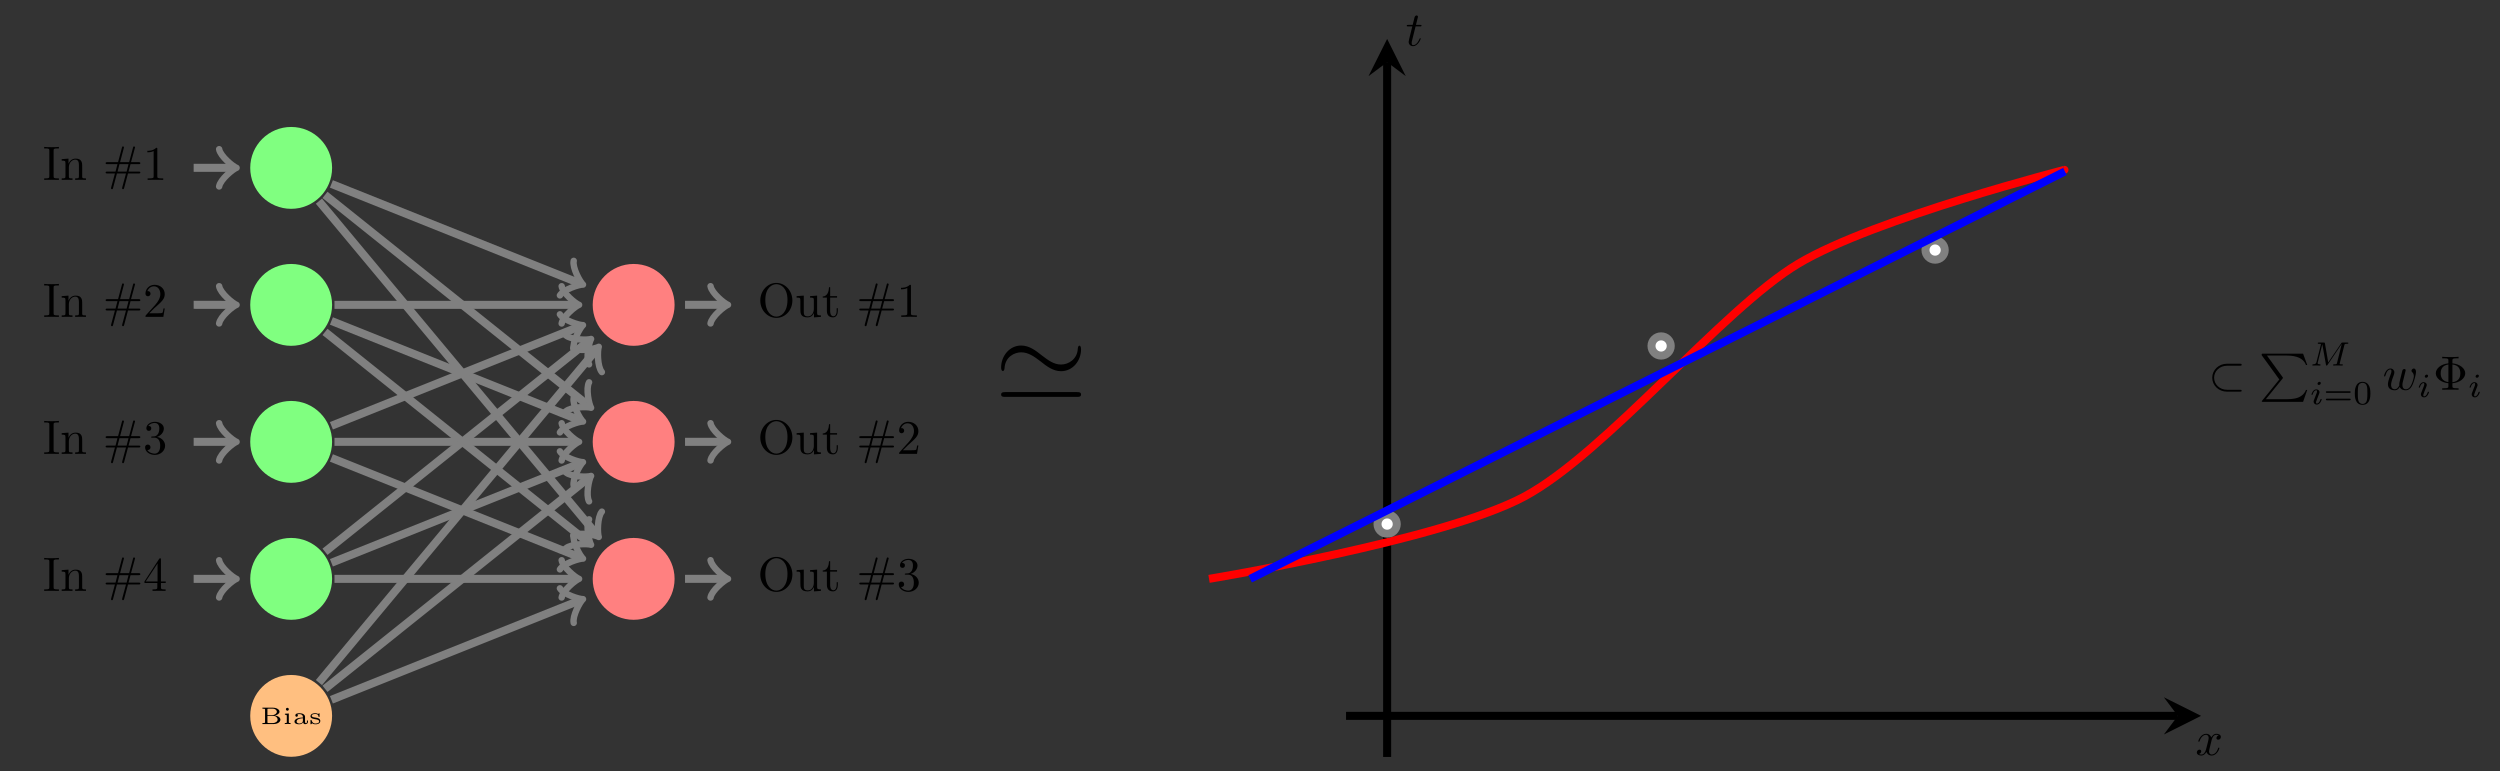 <?xml version="1.0" encoding="UTF-8"?>
<svg xmlns="http://www.w3.org/2000/svg" xmlns:xlink="http://www.w3.org/1999/xlink" width="310.378pt" height="95.733pt" viewBox="0 0 310.378 95.733" version="1.1">
<rect x="0" y="0" width="310.378" height="95.733" fill="#333333" stroke="none"/>
<defs>
<g>
<symbol overflow="visible" id="glyph0-0">
<path style="stroke:none;" d=""/>
</symbol>
<symbol overflow="visible" id="glyph0-1">
<path style="stroke:none;" d="M 1.344 -3.625 C 1.344 -3.844 1.359 -3.906 1.844 -3.906 L 2 -3.906 L 2 -4.094 C 1.781 -4.062 1.312 -4.062 1.078 -4.062 C 0.844 -4.062 0.375 -4.062 0.172 -4.094 L 0.172 -3.906 L 0.328 -3.906 C 0.797 -3.906 0.812 -3.844 0.812 -3.625 L 0.812 -0.469 C 0.812 -0.25 0.797 -0.188 0.328 -0.188 L 0.172 -0.188 L 0.172 0 C 0.375 -0.016 0.844 -0.016 1.078 -0.016 C 1.312 -0.016 1.781 -0.016 2 0 L 2 -0.188 L 1.844 -0.188 C 1.359 -0.188 1.344 -0.25 1.344 -0.469 Z M 1.344 -3.625 "/>
</symbol>
<symbol overflow="visible" id="glyph0-2">
<path style="stroke:none;" d="M 0.656 -2.062 L 0.656 -0.453 C 0.656 -0.188 0.594 -0.188 0.188 -0.188 L 0.188 0 C 0.406 0 0.703 -0.016 0.875 -0.016 C 1.016 -0.016 1.328 0 1.531 0 L 1.531 -0.188 C 1.141 -0.188 1.078 -0.188 1.078 -0.453 L 1.078 -1.562 C 1.078 -2.172 1.5 -2.516 1.875 -2.516 C 2.25 -2.516 2.328 -2.188 2.328 -1.844 L 2.328 -0.453 C 2.328 -0.188 2.25 -0.188 1.859 -0.188 L 1.859 0 C 2.062 0 2.375 -0.016 2.531 -0.016 C 2.688 -0.016 3 0 3.203 0 L 3.203 -0.188 C 2.891 -0.188 2.734 -0.188 2.734 -0.359 L 2.734 -1.516 C 2.734 -2.016 2.734 -2.203 2.547 -2.422 C 2.469 -2.531 2.266 -2.641 1.922 -2.641 C 1.484 -2.641 1.203 -2.391 1.031 -2.016 L 1.031 -2.641 L 0.188 -2.578 L 0.188 -2.391 C 0.609 -2.391 0.656 -2.359 0.656 -2.062 Z M 0.656 -2.062 "/>
</symbol>
<symbol overflow="visible" id="glyph0-3">
<path style="stroke:none;" d="M 3.109 -0.797 L 4.453 -0.797 C 4.531 -0.797 4.641 -0.797 4.641 -0.922 C 4.641 -1.031 4.531 -1.031 4.438 -1.031 L 3.172 -1.031 L 3.422 -1.953 L 4.438 -1.953 C 4.531 -1.953 4.641 -1.953 4.641 -2.078 C 4.641 -2.203 4.531 -2.203 4.453 -2.203 L 3.484 -2.203 L 3.953 -3.922 C 3.969 -3.938 3.984 -4.016 3.984 -4.031 C 3.984 -4.094 3.922 -4.156 3.859 -4.156 C 3.766 -4.156 3.75 -4.078 3.734 -4.016 L 3.25 -2.203 L 2.125 -2.203 L 2.578 -3.922 C 2.594 -3.938 2.609 -4.016 2.609 -4.031 C 2.609 -4.094 2.562 -4.156 2.484 -4.156 C 2.391 -4.156 2.375 -4.078 2.359 -4.016 L 1.875 -2.203 L 0.531 -2.203 C 0.453 -2.203 0.328 -2.203 0.328 -2.078 C 0.328 -1.953 0.453 -1.953 0.531 -1.953 L 1.797 -1.953 L 1.562 -1.031 L 0.531 -1.031 C 0.453 -1.031 0.328 -1.031 0.328 -0.922 C 0.328 -0.797 0.453 -0.797 0.531 -0.797 L 1.484 -0.797 L 1.016 0.938 C 1.016 0.953 1 1.016 1 1.047 C 1 1.109 1.047 1.156 1.125 1.156 C 1.219 1.156 1.234 1.078 1.25 1.016 L 1.734 -0.797 L 2.859 -0.797 L 2.391 0.938 C 2.391 0.953 2.375 1.016 2.375 1.047 C 2.375 1.109 2.422 1.156 2.484 1.156 C 2.578 1.156 2.609 1.078 2.625 1.016 Z M 1.812 -1.031 L 2.047 -1.953 L 3.172 -1.953 L 2.938 -1.031 Z M 1.812 -1.031 "/>
</symbol>
<symbol overflow="visible" id="glyph0-4">
<path style="stroke:none;" d="M 1.766 -3.828 C 1.766 -3.969 1.766 -3.984 1.625 -3.984 C 1.25 -3.609 0.719 -3.609 0.531 -3.609 L 0.531 -3.422 C 0.656 -3.422 1 -3.422 1.312 -3.578 L 1.312 -0.469 C 1.312 -0.25 1.297 -0.188 0.766 -0.188 L 0.562 -0.188 L 0.562 0 C 0.781 -0.016 1.297 -0.016 1.531 -0.016 C 1.781 -0.016 2.297 -0.016 2.5 0 L 2.5 -0.188 L 2.312 -0.188 C 1.781 -0.188 1.766 -0.25 1.766 -0.469 Z M 1.766 -3.828 "/>
</symbol>
<symbol overflow="visible" id="glyph0-5">
<path style="stroke:none;" d="M 0.766 -0.453 L 1.391 -1.078 C 2.328 -1.906 2.688 -2.219 2.688 -2.828 C 2.688 -3.5 2.141 -3.984 1.422 -3.984 C 0.734 -3.984 0.297 -3.438 0.297 -2.906 C 0.297 -2.562 0.594 -2.562 0.609 -2.562 C 0.719 -2.562 0.922 -2.641 0.922 -2.891 C 0.922 -3.047 0.812 -3.203 0.609 -3.203 C 0.562 -3.203 0.547 -3.203 0.531 -3.188 C 0.672 -3.578 1 -3.797 1.344 -3.797 C 1.891 -3.797 2.141 -3.312 2.141 -2.828 C 2.141 -2.344 1.844 -1.875 1.516 -1.5 L 0.359 -0.219 C 0.297 -0.156 0.297 -0.141 0.297 0 L 2.516 0 L 2.688 -1.047 L 2.531 -1.047 C 2.5 -0.859 2.469 -0.594 2.406 -0.516 C 2.359 -0.453 1.969 -0.453 1.844 -0.453 Z M 0.766 -0.453 "/>
</symbol>
<symbol overflow="visible" id="glyph0-6">
<path style="stroke:none;" d="M 1.734 -2.109 C 2.219 -2.266 2.578 -2.688 2.578 -3.156 C 2.578 -3.656 2.047 -3.984 1.469 -3.984 C 0.875 -3.984 0.406 -3.625 0.406 -3.172 C 0.406 -2.969 0.547 -2.859 0.719 -2.859 C 0.906 -2.859 1.016 -2.984 1.016 -3.172 C 1.016 -3.469 0.734 -3.469 0.656 -3.469 C 0.844 -3.766 1.234 -3.844 1.453 -3.844 C 1.688 -3.844 2.016 -3.703 2.016 -3.172 C 2.016 -3.094 2.016 -2.75 1.859 -2.484 C 1.672 -2.203 1.469 -2.172 1.328 -2.172 C 1.281 -2.172 1.125 -2.156 1.094 -2.156 C 1.047 -2.141 1 -2.141 1 -2.078 C 1 -2.016 1.047 -2.016 1.141 -2.016 L 1.406 -2.016 C 1.891 -2.016 2.125 -1.609 2.125 -1.016 C 2.125 -0.203 1.703 -0.031 1.438 -0.031 C 1.188 -0.031 0.734 -0.141 0.531 -0.484 C 0.734 -0.453 0.922 -0.594 0.922 -0.812 C 0.922 -1.031 0.766 -1.156 0.594 -1.156 C 0.438 -1.156 0.25 -1.078 0.25 -0.812 C 0.25 -0.266 0.812 0.125 1.453 0.125 C 2.188 0.125 2.734 -0.406 2.734 -1.016 C 2.734 -1.516 2.359 -1.984 1.734 -2.109 Z M 1.734 -2.109 "/>
</symbol>
<symbol overflow="visible" id="glyph0-7">
<path style="stroke:none;" d="M 1.766 -0.984 L 1.766 -0.469 C 1.766 -0.25 1.75 -0.188 1.297 -0.188 L 1.172 -0.188 L 1.172 0 C 1.422 -0.016 1.734 -0.016 1.984 -0.016 C 2.234 -0.016 2.562 -0.016 2.797 0 L 2.797 -0.188 L 2.672 -0.188 C 2.234 -0.188 2.219 -0.25 2.219 -0.469 L 2.219 -0.984 L 2.812 -0.984 L 2.812 -1.172 L 2.219 -1.172 L 2.219 -3.891 C 2.219 -4.016 2.219 -4.047 2.125 -4.047 C 2.078 -4.047 2.047 -4.047 2 -3.984 L 0.172 -1.172 L 0.172 -0.984 Z M 1.797 -1.172 L 0.328 -1.172 L 1.797 -3.406 Z M 1.797 -1.172 "/>
</symbol>
<symbol overflow="visible" id="glyph0-8">
<path style="stroke:none;" d="M 4.312 -2.031 C 4.312 -3.25 3.406 -4.219 2.328 -4.219 C 1.25 -4.219 0.328 -3.266 0.328 -2.031 C 0.328 -0.797 1.25 0.125 2.328 0.125 C 3.406 0.125 4.312 -0.812 4.312 -2.031 Z M 2.328 -0.031 C 1.75 -0.031 0.953 -0.547 0.953 -2.109 C 0.953 -3.656 1.828 -4.062 2.328 -4.062 C 2.844 -4.062 3.703 -3.641 3.703 -2.109 C 3.703 -0.531 2.875 -0.031 2.328 -0.031 Z M 2.328 -0.031 "/>
</symbol>
<symbol overflow="visible" id="glyph0-9">
<path style="stroke:none;" d="M 2.344 -0.469 L 2.344 0.062 L 3.203 0 L 3.203 -0.188 C 2.781 -0.188 2.734 -0.234 2.734 -0.516 L 2.734 -2.641 L 1.859 -2.578 L 1.859 -2.391 C 2.281 -2.391 2.328 -2.359 2.328 -2.062 L 2.328 -1 C 2.328 -0.469 2.031 -0.062 1.594 -0.062 C 1.094 -0.062 1.078 -0.344 1.078 -0.656 L 1.078 -2.641 L 0.188 -2.578 L 0.188 -2.391 C 0.656 -2.391 0.656 -2.375 0.656 -1.844 L 0.656 -0.953 C 0.656 -0.484 0.656 0.062 1.562 0.062 C 1.906 0.062 2.172 -0.109 2.344 -0.469 Z M 2.344 -0.469 "/>
</symbol>
<symbol overflow="visible" id="glyph0-10">
<path style="stroke:none;" d="M 1.031 -2.391 L 1.891 -2.391 L 1.891 -2.578 L 1.031 -2.578 L 1.031 -3.688 L 0.891 -3.688 C 0.875 -3.188 0.703 -2.547 0.109 -2.531 L 0.109 -2.391 L 0.625 -2.391 L 0.625 -0.734 C 0.625 0 1.172 0.062 1.391 0.062 C 1.812 0.062 1.984 -0.359 1.984 -0.734 L 1.984 -1.078 L 1.844 -1.078 L 1.844 -0.75 C 1.844 -0.312 1.656 -0.078 1.438 -0.078 C 1.031 -0.078 1.031 -0.625 1.031 -0.734 Z M 1.031 -2.391 "/>
</symbol>
<symbol overflow="visible" id="glyph0-11">
<path style="stroke:none;" d="M 2.391 -0.812 C 3.312 -0.875 3.984 -1.438 3.984 -2.047 C 3.984 -2.656 3.297 -3.203 2.391 -3.281 L 2.391 -3.609 C 2.391 -3.812 2.391 -3.906 2.953 -3.906 L 3.156 -3.906 L 3.156 -4.094 C 2.938 -4.062 2.391 -4.062 2.141 -4.062 C 1.891 -4.062 1.344 -4.062 1.125 -4.094 L 1.125 -3.906 L 1.328 -3.906 C 1.891 -3.906 1.891 -3.828 1.891 -3.609 L 1.891 -3.281 C 0.969 -3.188 0.328 -2.641 0.328 -2.047 C 0.328 -1.438 1 -0.891 1.891 -0.812 L 1.891 -0.469 C 1.891 -0.266 1.891 -0.188 1.328 -0.188 L 1.125 -0.188 L 1.125 0 C 1.344 -0.016 1.891 -0.016 2.141 -0.016 C 2.375 -0.016 2.938 -0.016 3.156 0 L 3.156 -0.188 L 2.953 -0.188 C 2.391 -0.188 2.391 -0.266 2.391 -0.469 Z M 1.891 -0.953 C 1.047 -1.062 0.938 -1.672 0.938 -2.047 C 0.938 -2.359 1 -3.016 1.891 -3.141 Z M 2.391 -3.141 C 3.219 -3.047 3.375 -2.5 3.375 -2.047 C 3.375 -1.688 3.297 -1.047 2.391 -0.938 Z M 2.391 -3.141 "/>
</symbol>
<symbol overflow="visible" id="glyph1-0">
<path style="stroke:none;" d=""/>
</symbol>
<symbol overflow="visible" id="glyph1-1">
<path style="stroke:none;" d="M 0.594 -0.25 C 0.594 -0.156 0.594 -0.125 0.344 -0.125 L 0.266 -0.125 L 0.266 0 L 1.672 0 C 2.141 0 2.5 -0.25 2.5 -0.547 C 2.5 -0.766 2.281 -1 1.797 -1.062 C 2.094 -1.109 2.391 -1.297 2.391 -1.531 C 2.391 -1.812 2.016 -2.031 1.578 -2.031 L 0.266 -2.031 L 0.266 -1.906 L 0.344 -1.906 C 0.594 -1.906 0.594 -1.875 0.594 -1.781 Z M 0.891 -1.109 L 0.891 -1.797 C 0.891 -1.891 0.891 -1.906 1.031 -1.906 L 1.562 -1.906 C 1.875 -1.906 2.062 -1.703 2.062 -1.531 C 2.062 -1.312 1.812 -1.109 1.484 -1.109 Z M 1.031 -0.125 C 0.891 -0.125 0.891 -0.156 0.891 -0.25 L 0.891 -1.016 L 1.594 -1.016 C 1.984 -1.016 2.156 -0.75 2.156 -0.562 C 2.156 -0.328 1.906 -0.125 1.562 -0.125 Z M 1.031 -0.125 "/>
</symbol>
<symbol overflow="visible" id="glyph1-2">
<path style="stroke:none;" d="M 0.75 -1.844 C 0.75 -1.938 0.672 -2.016 0.578 -2.016 C 0.484 -2.016 0.391 -1.953 0.391 -1.844 C 0.391 -1.734 0.484 -1.656 0.578 -1.656 C 0.672 -1.656 0.75 -1.734 0.75 -1.844 Z M 0.266 -1.281 L 0.266 -1.156 C 0.469 -1.156 0.5 -1.141 0.5 -0.984 L 0.5 -0.25 C 0.5 -0.156 0.5 -0.125 0.297 -0.125 L 0.25 -0.125 L 0.25 0 C 0.375 -0.016 0.5 -0.016 0.625 -0.016 C 0.734 -0.016 0.859 -0.016 0.969 0 L 0.969 -0.125 C 0.766 -0.125 0.75 -0.125 0.75 -0.25 L 0.75 -1.312 Z M 0.266 -1.281 "/>
</symbol>
<symbol overflow="visible" id="glyph1-3">
<path style="stroke:none;" d="M 1.562 -0.891 C 1.562 -1.172 1.266 -1.344 0.891 -1.344 C 0.703 -1.344 0.359 -1.328 0.359 -1.078 C 0.359 -0.969 0.438 -0.906 0.516 -0.906 C 0.594 -0.906 0.672 -0.969 0.672 -1.078 C 0.672 -1.141 0.641 -1.188 0.609 -1.203 C 0.703 -1.234 0.844 -1.234 0.891 -1.234 C 1.141 -1.234 1.297 -1.094 1.297 -0.891 L 1.297 -0.812 C 1 -0.797 0.844 -0.781 0.609 -0.703 C 0.422 -0.625 0.25 -0.5 0.25 -0.312 C 0.25 -0.031 0.594 0.031 0.828 0.031 C 1.062 0.031 1.234 -0.062 1.328 -0.219 C 1.344 -0.109 1.406 0.016 1.562 0.016 C 1.578 0.016 1.922 0.016 1.922 -0.266 L 1.922 -0.438 L 1.797 -0.438 L 1.797 -0.281 C 1.797 -0.25 1.797 -0.109 1.688 -0.109 C 1.562 -0.109 1.562 -0.25 1.562 -0.281 Z M 1.297 -0.422 C 1.297 -0.094 0.938 -0.062 0.859 -0.062 C 0.688 -0.062 0.516 -0.156 0.516 -0.312 C 0.516 -0.406 0.578 -0.688 1.297 -0.719 Z M 1.297 -0.422 "/>
</symbol>
<symbol overflow="visible" id="glyph1-4">
<path style="stroke:none;" d="M 1.328 -1.25 C 1.328 -1.297 1.328 -1.344 1.281 -1.344 C 1.266 -1.344 1.266 -1.328 1.234 -1.312 C 1.219 -1.297 1.172 -1.25 1.156 -1.25 C 1.156 -1.25 1.156 -1.25 1.125 -1.266 C 1.062 -1.312 0.953 -1.344 0.797 -1.344 C 0.312 -1.344 0.203 -1.109 0.203 -0.969 C 0.203 -0.688 0.562 -0.641 0.828 -0.594 C 1 -0.562 1.281 -0.531 1.281 -0.328 C 1.281 -0.219 1.188 -0.062 0.828 -0.062 C 0.625 -0.062 0.438 -0.141 0.344 -0.453 C 0.328 -0.516 0.328 -0.516 0.266 -0.516 C 0.203 -0.516 0.203 -0.5 0.203 -0.438 L 0.203 -0.047 C 0.203 0 0.203 0.031 0.25 0.031 C 0.281 0.031 0.281 0.031 0.344 -0.031 L 0.422 -0.094 C 0.562 0.031 0.75 0.031 0.828 0.031 C 1.328 0.031 1.422 -0.234 1.422 -0.375 C 1.422 -0.516 1.359 -0.609 1.234 -0.688 C 1.125 -0.75 1.031 -0.766 0.781 -0.812 C 0.594 -0.828 0.359 -0.875 0.359 -1.031 C 0.359 -1.141 0.469 -1.25 0.797 -1.25 C 1.047 -1.25 1.188 -1.156 1.203 -0.938 C 1.219 -0.891 1.219 -0.875 1.266 -0.875 C 1.328 -0.875 1.328 -0.906 1.328 -0.969 Z M 1.328 -1.25 "/>
</symbol>
<symbol overflow="visible" id="glyph2-0">
<path style="stroke:none;" d=""/>
</symbol>
<symbol overflow="visible" id="glyph2-1">
<path style="stroke:none;" d="M 2 -1.812 C 2.031 -1.969 2.172 -2.516 2.594 -2.516 C 2.625 -2.516 2.766 -2.516 2.891 -2.438 C 2.719 -2.406 2.609 -2.25 2.609 -2.109 C 2.609 -2.016 2.672 -1.906 2.828 -1.906 C 2.969 -1.906 3.156 -2.016 3.156 -2.25 C 3.156 -2.562 2.797 -2.641 2.594 -2.641 C 2.25 -2.641 2.047 -2.328 1.969 -2.188 C 1.812 -2.578 1.5 -2.641 1.328 -2.641 C 0.703 -2.641 0.359 -1.875 0.359 -1.719 C 0.359 -1.656 0.422 -1.656 0.438 -1.656 C 0.484 -1.656 0.5 -1.672 0.516 -1.734 C 0.719 -2.359 1.109 -2.516 1.312 -2.516 C 1.422 -2.516 1.641 -2.453 1.641 -2.109 C 1.641 -1.922 1.531 -1.531 1.312 -0.688 C 1.219 -0.312 1 -0.062 0.734 -0.062 C 0.703 -0.062 0.562 -0.062 0.438 -0.141 C 0.594 -0.172 0.719 -0.297 0.719 -0.469 C 0.719 -0.625 0.594 -0.672 0.5 -0.672 C 0.328 -0.672 0.172 -0.516 0.172 -0.328 C 0.172 -0.047 0.469 0.062 0.734 0.062 C 1.125 0.062 1.344 -0.359 1.359 -0.391 C 1.438 -0.172 1.656 0.062 2.016 0.062 C 2.625 0.062 2.969 -0.703 2.969 -0.859 C 2.969 -0.922 2.922 -0.922 2.891 -0.922 C 2.844 -0.922 2.828 -0.891 2.812 -0.844 C 2.625 -0.203 2.219 -0.062 2.016 -0.062 C 1.797 -0.062 1.688 -0.25 1.688 -0.453 C 1.688 -0.594 1.734 -0.719 1.797 -0.984 Z M 2 -1.812 "/>
</symbol>
<symbol overflow="visible" id="glyph2-2">
<path style="stroke:none;" d="M 1.234 -2.391 L 1.797 -2.391 C 1.922 -2.391 1.969 -2.391 1.969 -2.516 C 1.969 -2.578 1.922 -2.578 1.812 -2.578 L 1.281 -2.578 C 1.5 -3.422 1.531 -3.547 1.531 -3.578 C 1.531 -3.688 1.453 -3.75 1.359 -3.75 C 1.328 -3.75 1.172 -3.734 1.109 -3.531 L 0.875 -2.578 L 0.312 -2.578 C 0.203 -2.578 0.141 -2.578 0.141 -2.469 C 0.141 -2.391 0.188 -2.391 0.312 -2.391 L 0.828 -2.391 C 0.406 -0.688 0.375 -0.594 0.375 -0.484 C 0.375 -0.156 0.609 0.062 0.922 0.062 C 1.531 0.062 1.875 -0.812 1.875 -0.859 C 1.875 -0.922 1.828 -0.922 1.812 -0.922 C 1.75 -0.922 1.75 -0.891 1.719 -0.828 C 1.453 -0.203 1.141 -0.062 0.938 -0.062 C 0.812 -0.062 0.75 -0.141 0.75 -0.344 C 0.75 -0.484 0.766 -0.531 0.797 -0.625 Z M 1.234 -2.391 "/>
</symbol>
<symbol overflow="visible" id="glyph2-3">
<path style="stroke:none;" d="M 2.766 -2.031 C 2.797 -2.156 2.859 -2.375 2.859 -2.422 C 2.859 -2.531 2.766 -2.578 2.688 -2.578 C 2.609 -2.578 2.5 -2.531 2.453 -2.406 C 2.438 -2.375 2.156 -1.234 2.125 -1.078 C 2.078 -0.891 2.062 -0.781 2.062 -0.672 C 2.062 -0.609 2.062 -0.594 2.078 -0.562 C 1.938 -0.25 1.75 -0.062 1.516 -0.062 C 1.047 -0.062 1.047 -0.516 1.047 -0.609 C 1.047 -0.797 1.078 -1.031 1.359 -1.766 C 1.422 -1.953 1.453 -2.031 1.453 -2.156 C 1.453 -2.422 1.25 -2.641 0.969 -2.641 C 0.391 -2.641 0.172 -1.781 0.172 -1.719 C 0.172 -1.656 0.234 -1.656 0.25 -1.656 C 0.312 -1.656 0.312 -1.672 0.344 -1.766 C 0.5 -2.328 0.734 -2.516 0.953 -2.516 C 1 -2.516 1.094 -2.5 1.094 -2.312 C 1.094 -2.172 1.031 -2 0.984 -1.891 C 0.719 -1.188 0.656 -0.922 0.656 -0.688 C 0.656 -0.141 1.047 0.062 1.5 0.062 C 1.609 0.062 1.891 0.062 2.125 -0.359 C 2.281 0.031 2.688 0.062 2.875 0.062 C 3.328 0.062 3.578 -0.312 3.734 -0.672 C 3.938 -1.141 4.141 -1.938 4.141 -2.219 C 4.141 -2.562 3.969 -2.641 3.875 -2.641 C 3.719 -2.641 3.578 -2.484 3.578 -2.359 C 3.578 -2.281 3.609 -2.25 3.656 -2.203 C 3.734 -2.125 3.875 -1.969 3.875 -1.688 C 3.875 -1.484 3.703 -0.891 3.547 -0.594 C 3.391 -0.281 3.188 -0.062 2.891 -0.062 C 2.609 -0.062 2.453 -0.25 2.453 -0.594 C 2.453 -0.75 2.484 -0.938 2.516 -1.016 Z M 2.766 -2.031 "/>
</symbol>
<symbol overflow="visible" id="glyph3-0">
<path style="stroke:none;" d=""/>
</symbol>
<symbol overflow="visible" id="glyph3-1">
<path style="stroke:none;" d="M 10.734 -6.422 C 10.734 -6.75 10.641 -6.891 10.531 -6.891 C 10.469 -6.891 10.344 -6.828 10.328 -6.484 C 10.266 -5.25 9.219 -4.547 8.25 -4.547 C 7.359 -4.547 6.656 -5.078 5.875 -5.672 C 5.094 -6.297 4.297 -6.906 3.297 -6.906 C 1.844 -6.906 0.812 -5.594 0.812 -4.188 C 0.812 -3.75 1.016 -3.734 1.031 -3.734 C 1.188 -3.734 1.234 -4.031 1.234 -4.078 C 1.312 -5.531 2.5 -6.062 3.297 -6.062 C 4.188 -6.062 4.906 -5.547 5.688 -4.953 C 6.469 -4.328 7.266 -3.719 8.25 -3.719 C 9.719 -3.719 10.734 -5.031 10.734 -6.422 Z M 1.359 -1.125 C 1.109 -1.125 0.812 -1.125 0.812 -0.828 C 0.812 -0.531 1.078 -0.531 1.344 -0.531 L 10.219 -0.531 C 10.469 -0.531 10.734 -0.531 10.734 -0.828 C 10.734 -1.125 10.453 -1.125 10.203 -1.125 Z M 1.359 -1.125 "/>
</symbol>
<symbol overflow="visible" id="glyph4-0">
<path style="stroke:none;" d=""/>
</symbol>
<symbol overflow="visible" id="glyph4-1">
<path style="stroke:none;" d="M 3.938 -2.984 C 4.047 -2.984 4.156 -2.984 4.156 -3.109 C 4.156 -3.234 4.047 -3.234 3.938 -3.234 L 2.328 -3.234 C 1.312 -3.234 0.5 -2.453 0.5 -1.5 C 0.5 -0.531 1.312 0.234 2.328 0.234 L 3.938 0.234 C 4.047 0.234 4.156 0.234 4.156 0.125 C 4.156 0 4.047 0 3.938 0 L 2.344 0 C 1.406 0 0.734 -0.688 0.734 -1.5 C 0.734 -2.297 1.406 -2.984 2.344 -2.984 Z M 3.938 -2.984 "/>
</symbol>
<symbol overflow="visible" id="glyph5-0">
<path style="stroke:none;" d=""/>
</symbol>
<symbol overflow="visible" id="glyph5-1">
<path style="stroke:none;" d="M 2.516 3.203 L 0.391 5.828 C 0.344 5.875 0.344 5.891 0.344 5.922 C 0.344 5.984 0.391 5.984 0.5 5.984 L 5.469 5.984 L 5.984 4.5 L 5.828 4.5 C 5.672 4.938 5.281 5.312 4.766 5.484 C 4.672 5.516 4.266 5.656 3.375 5.656 L 0.844 5.656 L 2.922 3.094 C 2.953 3.031 2.969 3.016 2.969 2.984 C 2.969 2.969 2.969 2.969 2.922 2.906 L 0.984 0.234 L 3.344 0.234 C 4.031 0.234 5.406 0.281 5.828 1.406 L 5.984 1.406 L 5.469 0 L 0.5 0 C 0.344 0 0.328 0 0.328 0.188 Z M 2.516 3.203 "/>
</symbol>
<symbol overflow="visible" id="glyph6-0">
<path style="stroke:none;" d=""/>
</symbol>
<symbol overflow="visible" id="glyph6-1">
<path style="stroke:none;" d="M 4.281 -2.516 C 4.312 -2.672 4.328 -2.703 4.625 -2.703 C 4.719 -2.703 4.781 -2.703 4.781 -2.797 C 4.781 -2.859 4.719 -2.859 4.641 -2.859 L 4.078 -2.859 C 3.953 -2.859 3.953 -2.859 3.906 -2.781 L 2.281 -0.391 L 1.875 -2.75 C 1.844 -2.859 1.844 -2.859 1.719 -2.859 L 1.125 -2.859 C 1.031 -2.859 0.984 -2.859 0.984 -2.766 C 0.984 -2.703 1.031 -2.703 1.125 -2.703 C 1.188 -2.703 1.203 -2.703 1.281 -2.703 C 1.375 -2.688 1.375 -2.688 1.375 -2.641 C 1.375 -2.641 1.375 -2.609 1.359 -2.547 L 0.828 -0.453 C 0.797 -0.312 0.734 -0.156 0.391 -0.156 C 0.359 -0.156 0.312 -0.141 0.312 -0.062 C 0.312 -0.047 0.312 0 0.375 0 C 0.5 0 0.672 -0.016 0.812 -0.016 C 0.906 -0.016 1.156 0 1.25 0 C 1.266 0 1.328 0 1.328 -0.094 C 1.328 -0.141 1.281 -0.156 1.25 -0.156 C 0.969 -0.156 0.969 -0.266 0.969 -0.328 C 0.969 -0.344 0.969 -0.359 1 -0.438 L 1.547 -2.656 L 2 -0.109 C 2.016 -0.031 2.016 0 2.078 0 C 2.141 0 2.172 -0.047 2.203 -0.094 L 3.969 -2.703 L 3.375 -0.328 C 3.344 -0.188 3.344 -0.156 3.016 -0.156 C 2.938 -0.156 2.891 -0.156 2.891 -0.062 C 2.891 -0.047 2.891 0 2.953 0 C 3.031 0 3.125 -0.016 3.219 -0.016 C 3.297 -0.016 3.391 -0.016 3.469 -0.016 C 3.594 -0.016 3.891 0 4 0 C 4.031 0 4.094 0 4.094 -0.094 C 4.094 -0.156 4.047 -0.156 3.969 -0.156 C 3.953 -0.156 3.875 -0.156 3.797 -0.156 C 3.703 -0.172 3.703 -0.188 3.703 -0.219 C 3.703 -0.25 3.719 -0.281 3.719 -0.312 Z M 4.281 -2.516 "/>
</symbol>
<symbol overflow="visible" id="glyph6-2">
<path style="stroke:none;" d="M 1.359 -2.625 C 1.359 -2.688 1.312 -2.781 1.188 -2.781 C 1.078 -2.781 0.953 -2.672 0.953 -2.547 C 0.953 -2.469 1.016 -2.391 1.125 -2.391 C 1.25 -2.391 1.359 -2.5 1.359 -2.625 Z M 0.5 -0.484 C 0.484 -0.438 0.469 -0.391 0.469 -0.312 C 0.469 -0.125 0.625 0.047 0.859 0.047 C 1.281 0.047 1.469 -0.531 1.469 -0.594 C 1.469 -0.656 1.406 -0.656 1.406 -0.656 C 1.344 -0.656 1.328 -0.625 1.312 -0.578 C 1.219 -0.25 1.031 -0.078 0.875 -0.078 C 0.797 -0.078 0.766 -0.125 0.766 -0.219 C 0.766 -0.312 0.797 -0.391 0.844 -0.484 C 0.875 -0.609 0.922 -0.719 0.969 -0.828 C 1.016 -0.922 1.156 -1.312 1.172 -1.359 C 1.188 -1.406 1.203 -1.453 1.203 -1.484 C 1.203 -1.688 1.031 -1.844 0.797 -1.844 C 0.391 -1.844 0.203 -1.281 0.203 -1.203 C 0.203 -1.156 0.25 -1.156 0.266 -1.156 C 0.328 -1.156 0.328 -1.172 0.344 -1.219 C 0.453 -1.578 0.641 -1.734 0.797 -1.734 C 0.859 -1.734 0.891 -1.703 0.891 -1.578 C 0.891 -1.484 0.875 -1.422 0.766 -1.172 Z M 0.5 -0.484 "/>
</symbol>
<symbol overflow="visible" id="glyph7-0">
<path style="stroke:none;" d=""/>
</symbol>
<symbol overflow="visible" id="glyph7-1">
<path style="stroke:none;" d="M 3.219 -1.406 C 3.281 -1.406 3.375 -1.406 3.375 -1.516 C 3.375 -1.609 3.281 -1.609 3.219 -1.609 L 0.453 -1.609 C 0.391 -1.609 0.297 -1.609 0.297 -1.516 C 0.297 -1.406 0.391 -1.406 0.453 -1.406 Z M 3.219 -0.484 C 3.281 -0.484 3.375 -0.484 3.375 -0.594 C 3.375 -0.688 3.281 -0.688 3.219 -0.688 L 0.453 -0.688 C 0.391 -0.688 0.297 -0.688 0.297 -0.594 C 0.297 -0.484 0.391 -0.484 0.453 -0.484 Z M 3.219 -0.484 "/>
</symbol>
<symbol overflow="visible" id="glyph7-2">
<path style="stroke:none;" d="M 2.156 -1.328 C 2.156 -1.797 2.109 -2.125 1.906 -2.422 C 1.781 -2.609 1.531 -2.781 1.188 -2.781 C 0.219 -2.781 0.219 -1.641 0.219 -1.328 C 0.219 -1.031 0.219 0.078 1.188 0.078 C 2.156 0.078 2.156 -1.031 2.156 -1.328 Z M 1.188 -0.031 C 1 -0.031 0.734 -0.141 0.656 -0.484 C 0.594 -0.734 0.594 -1.078 0.594 -1.391 C 0.594 -1.703 0.594 -2.016 0.656 -2.25 C 0.75 -2.578 1.016 -2.656 1.188 -2.656 C 1.422 -2.656 1.641 -2.531 1.703 -2.281 C 1.781 -2.062 1.781 -1.75 1.781 -1.391 C 1.781 -1.078 1.781 -0.766 1.719 -0.5 C 1.641 -0.125 1.359 -0.031 1.188 -0.031 Z M 1.188 -0.031 "/>
</symbol>
</g>
<clipPath id="clip1">
  <path d="M 25 29 L 89 29 L 89 95.734 L 25 95.734 Z M 25 29 "/>
</clipPath>
<clipPath id="clip2">
  <path d="M 26 45 L 88 45 L 88 95.734 L 26 95.734 Z M 26 45 "/>
</clipPath>
<clipPath id="clip3">
  <path d="M 27 60 L 87 60 L 87 95.734 L 27 95.734 Z M 27 60 "/>
</clipPath>
</defs>
<g id="surface1">
<path style=" stroke:none;fill-rule:nonzero;fill:rgb(50%,100%,50%);fill-opacity:1;" d="M 41.23 20.844 C 41.23 18.035 38.953 15.762 36.148 15.762 C 33.34 15.762 31.066 18.035 31.066 20.844 C 31.066 23.648 33.34 25.926 36.148 25.926 C 38.953 25.926 41.23 23.648 41.23 20.844 Z M 41.23 20.844 "/>
<g style="fill:rgb(0%,0%,0%);fill-opacity:1;">
  <use xlink:href="#glyph0-1" x="5.313" y="22.334"/>
  <use xlink:href="#glyph0-2" x="7.471" y="22.334"/>
</g>
<g style="fill:rgb(0%,0%,0%);fill-opacity:1;">
  <use xlink:href="#glyph0-3" x="12.783" y="22.334"/>
  <use xlink:href="#glyph0-4" x="17.764" y="22.334"/>
</g>
<path style="fill:none;stroke-width:0.996;stroke-linecap:butt;stroke-linejoin:miter;stroke:rgb(50%,50%,50%);stroke-opacity:1;stroke-miterlimit:10;" d="M -7.207 68.04 L -12.105 68.04 " transform="matrix(1,0,0,-1,36.148,88.876)"/>
<path style="fill:none;stroke-width:0.797;stroke-linecap:round;stroke-linejoin:round;stroke:rgb(50%,50%,50%);stroke-opacity:1;stroke-miterlimit:10;" d="M -1.733 2.312 C -1.588 1.445 0.002 0.144 0.431 -0 C 0.002 -0.145 -1.588 -1.445 -1.733 -2.313 " transform="matrix(1,0,0,-1,28.94,20.836)"/>
<path style=" stroke:none;fill-rule:nonzero;fill:rgb(50%,100%,50%);fill-opacity:1;" d="M 41.23 37.852 C 41.23 35.047 38.953 32.77 36.148 32.77 C 33.34 32.77 31.066 35.047 31.066 37.852 C 31.066 40.656 33.34 42.934 36.148 42.934 C 38.953 42.934 41.23 40.656 41.23 37.852 Z M 41.23 37.852 "/>
<g style="fill:rgb(0%,0%,0%);fill-opacity:1;">
  <use xlink:href="#glyph0-1" x="5.313" y="39.343"/>
  <use xlink:href="#glyph0-2" x="7.471" y="39.343"/>
</g>
<g style="fill:rgb(0%,0%,0%);fill-opacity:1;">
  <use xlink:href="#glyph0-3" x="12.783" y="39.343"/>
  <use xlink:href="#glyph0-5" x="17.764" y="39.343"/>
</g>
<path style="fill:none;stroke-width:0.996;stroke-linecap:butt;stroke-linejoin:miter;stroke:rgb(50%,50%,50%);stroke-opacity:1;stroke-miterlimit:10;" d="M -7.207 51.028 L -12.105 51.032 " transform="matrix(1,0,0,-1,36.148,88.876)"/>
<path style="fill:none;stroke-width:0.797;stroke-linecap:round;stroke-linejoin:round;stroke:rgb(50%,50%,50%);stroke-opacity:1;stroke-miterlimit:10;" d="M -1.733 2.311 C -1.588 1.444 0.002 0.143 0.431 -0.002 C 0.002 -0.146 -1.588 -1.443 -1.733 -2.31 " transform="matrix(1,0,0,-1,28.94,37.846)"/>
<path style=" stroke:none;fill-rule:nonzero;fill:rgb(50%,100%,50%);fill-opacity:1;" d="M 41.23 54.859 C 41.23 52.055 38.953 49.777 36.148 49.777 C 33.34 49.777 31.066 52.055 31.066 54.859 C 31.066 57.664 33.34 59.941 36.148 59.941 C 38.953 59.941 41.23 57.664 41.23 54.859 Z M 41.23 54.859 "/>
<g style="fill:rgb(0%,0%,0%);fill-opacity:1;">
  <use xlink:href="#glyph0-1" x="5.313" y="56.352"/>
  <use xlink:href="#glyph0-2" x="7.471" y="56.352"/>
</g>
<g style="fill:rgb(0%,0%,0%);fill-opacity:1;">
  <use xlink:href="#glyph0-3" x="12.783" y="56.352"/>
  <use xlink:href="#glyph0-6" x="17.764" y="56.352"/>
</g>
<path style="fill:none;stroke-width:0.996;stroke-linecap:butt;stroke-linejoin:miter;stroke:rgb(50%,50%,50%);stroke-opacity:1;stroke-miterlimit:10;" d="M -7.207 34.021 L -12.105 34.021 " transform="matrix(1,0,0,-1,36.148,88.876)"/>
<path style="fill:none;stroke-width:0.797;stroke-linecap:round;stroke-linejoin:round;stroke:rgb(50%,50%,50%);stroke-opacity:1;stroke-miterlimit:10;" d="M -1.733 2.313 C -1.588 1.446 0.002 0.145 0.431 0 C 0.002 -0.144 -1.588 -1.445 -1.733 -2.312 " transform="matrix(1,0,0,-1,28.94,54.856)"/>
<path style=" stroke:none;fill-rule:nonzero;fill:rgb(50%,100%,50%);fill-opacity:1;" d="M 41.23 71.867 C 41.23 69.062 38.953 66.785 36.148 66.785 C 33.34 66.785 31.066 69.062 31.066 71.867 C 31.066 74.676 33.34 76.949 36.148 76.949 C 38.953 76.949 41.23 74.676 41.23 71.867 Z M 41.23 71.867 "/>
<g style="fill:rgb(0%,0%,0%);fill-opacity:1;">
  <use xlink:href="#glyph0-1" x="5.313" y="73.361"/>
  <use xlink:href="#glyph0-2" x="7.471" y="73.361"/>
</g>
<g style="fill:rgb(0%,0%,0%);fill-opacity:1;">
  <use xlink:href="#glyph0-3" x="12.783" y="73.361"/>
  <use xlink:href="#glyph0-7" x="17.764" y="73.361"/>
</g>
<path style="fill:none;stroke-width:0.996;stroke-linecap:butt;stroke-linejoin:miter;stroke:rgb(50%,50%,50%);stroke-opacity:1;stroke-miterlimit:10;" d="M -7.207 17.009 L -12.105 17.009 " transform="matrix(1,0,0,-1,36.148,88.876)"/>
<path style="fill:none;stroke-width:0.797;stroke-linecap:round;stroke-linejoin:round;stroke:rgb(50%,50%,50%);stroke-opacity:1;stroke-miterlimit:10;" d="M -1.733 2.311 C -1.588 1.444 0.002 0.143 0.431 -0.001 C 0.002 -0.146 -1.588 -1.446 -1.733 -2.31 " transform="matrix(1,0,0,-1,28.94,71.866)"/>
<path style=" stroke:none;fill-rule:nonzero;fill:rgb(100%,75%,50%);fill-opacity:1;" d="M 41.23 88.875 C 41.23 86.07 38.953 83.797 36.148 83.797 C 33.34 83.797 31.066 86.07 31.066 88.875 C 31.066 91.684 33.34 93.957 36.148 93.957 C 38.953 93.957 41.23 91.684 41.23 88.875 Z M 41.23 88.875 "/>
<g style="fill:rgb(0%,0%,0%);fill-opacity:1;">
  <use xlink:href="#glyph1-1" x="32.312" y="89.892"/>
  <use xlink:href="#glyph1-2" x="35.106" y="89.892"/>
  <use xlink:href="#glyph1-3" x="36.309" y="89.892"/>
  <use xlink:href="#glyph1-4" x="38.344" y="89.892"/>
</g>
<path style=" stroke:none;fill-rule:nonzero;fill:rgb(100%,50%,50%);fill-opacity:1;" d="M 83.75 37.852 C 83.75 35.047 81.477 32.77 78.668 32.77 C 75.863 32.77 73.586 35.047 73.586 37.852 C 73.586 40.656 75.863 42.934 78.668 42.934 C 81.477 42.934 83.75 40.656 83.75 37.852 Z M 83.75 37.852 "/>
<g style="fill:rgb(0%,0%,0%);fill-opacity:1;">
  <use xlink:href="#glyph0-8" x="94.063" y="39.342"/>
  <use xlink:href="#glyph0-9" x="98.712" y="39.342"/>
  <use xlink:href="#glyph0-10" x="102.033" y="39.342"/>
</g>
<g style="fill:rgb(0%,0%,0%);fill-opacity:1;">
  <use xlink:href="#glyph0-3" x="106.349" y="39.342"/>
  <use xlink:href="#glyph0-4" x="111.33" y="39.342"/>
</g>
<path style="fill:none;stroke-width:0.996;stroke-linecap:butt;stroke-linejoin:miter;stroke:rgb(50%,50%,50%);stroke-opacity:1;stroke-miterlimit:10;" d="M 48.899 51.032 L 53.801 51.032 " transform="matrix(1,0,0,-1,36.148,88.876)"/>
<path style="fill:none;stroke-width:0.797;stroke-linecap:round;stroke-linejoin:round;stroke:rgb(50%,50%,50%);stroke-opacity:1;stroke-miterlimit:10;" d="M -1.733 2.312 C -1.588 1.445 0.002 0.144 0.435 -0.001 C 0.002 -0.145 -1.588 -1.446 -1.733 -2.313 " transform="matrix(1,0,0,-1,89.948,37.843)"/>
<path style=" stroke:none;fill-rule:nonzero;fill:rgb(100%,50%,50%);fill-opacity:1;" d="M 83.75 54.859 C 83.75 52.055 81.477 49.777 78.668 49.777 C 75.863 49.777 73.586 52.055 73.586 54.859 C 73.586 57.664 75.863 59.941 78.668 59.941 C 81.477 59.941 83.75 57.664 83.75 54.859 Z M 83.75 54.859 "/>
<g style="fill:rgb(0%,0%,0%);fill-opacity:1;">
  <use xlink:href="#glyph0-8" x="94.063" y="56.351"/>
  <use xlink:href="#glyph0-9" x="98.712" y="56.351"/>
  <use xlink:href="#glyph0-10" x="102.033" y="56.351"/>
</g>
<g style="fill:rgb(0%,0%,0%);fill-opacity:1;">
  <use xlink:href="#glyph0-3" x="106.349" y="56.351"/>
  <use xlink:href="#glyph0-5" x="111.33" y="56.351"/>
</g>
<path style="fill:none;stroke-width:0.996;stroke-linecap:butt;stroke-linejoin:miter;stroke:rgb(50%,50%,50%);stroke-opacity:1;stroke-miterlimit:10;" d="M 48.899 34.021 L 53.801 34.024 " transform="matrix(1,0,0,-1,36.148,88.876)"/>
<path style="fill:none;stroke-width:0.797;stroke-linecap:round;stroke-linejoin:round;stroke:rgb(50%,50%,50%);stroke-opacity:1;stroke-miterlimit:10;" d="M -1.733 2.311 C -1.588 1.443 0.002 0.143 0.435 0.002 C 0.002 -0.143 -1.588 -1.443 -1.733 -2.311 " transform="matrix(1,0,0,-1,89.948,54.853)"/>
<path style=" stroke:none;fill-rule:nonzero;fill:rgb(100%,50%,50%);fill-opacity:1;" d="M 83.75 71.867 C 83.75 69.062 81.477 66.785 78.668 66.785 C 75.863 66.785 73.586 69.062 73.586 71.867 C 73.586 74.676 75.863 76.949 78.668 76.949 C 81.477 76.949 83.75 74.676 83.75 71.867 Z M 83.75 71.867 "/>
<g style="fill:rgb(0%,0%,0%);fill-opacity:1;">
  <use xlink:href="#glyph0-8" x="94.063" y="73.36"/>
  <use xlink:href="#glyph0-9" x="98.712" y="73.36"/>
  <use xlink:href="#glyph0-10" x="102.033" y="73.36"/>
</g>
<g style="fill:rgb(0%,0%,0%);fill-opacity:1;">
  <use xlink:href="#glyph0-3" x="106.349" y="73.36"/>
  <use xlink:href="#glyph0-6" x="111.33" y="73.36"/>
</g>
<path style="fill:none;stroke-width:0.996;stroke-linecap:butt;stroke-linejoin:miter;stroke:rgb(50%,50%,50%);stroke-opacity:1;stroke-miterlimit:10;" d="M 48.899 17.013 L 53.801 17.013 " transform="matrix(1,0,0,-1,36.148,88.876)"/>
<path style="fill:none;stroke-width:0.797;stroke-linecap:round;stroke-linejoin:round;stroke:rgb(50%,50%,50%);stroke-opacity:1;stroke-miterlimit:10;" d="M -1.733 2.313 C -1.588 1.446 0.002 0.145 0.435 0 C 0.002 -0.144 -1.588 -1.445 -1.733 -2.312 " transform="matrix(1,0,0,-1,89.948,71.864)"/>
<path style="fill:none;stroke-width:0.996;stroke-linecap:butt;stroke-linejoin:miter;stroke:rgb(50%,50%,50%);stroke-opacity:1;stroke-miterlimit:10;" d="M 4.997 66.04 L 35.832 53.704 " transform="matrix(1,0,0,-1,36.148,88.876)"/>
<path style="fill:none;stroke-width:0.797;stroke-linecap:round;stroke-linejoin:round;stroke:rgb(50%,50%,50%);stroke-opacity:1;stroke-miterlimit:10;" d="M -1.734 2.309 C -1.59 1.445 -0.002 0.146 0.435 0 C 0.001 -0.144 -1.587 -1.444 -1.733 -2.31 " transform="matrix(0.928,0.371,0.371,-0.928,71.979,35.171)"/>
<path style="fill:none;stroke-width:0.996;stroke-linecap:butt;stroke-linejoin:miter;stroke:rgb(50%,50%,50%);stroke-opacity:1;stroke-miterlimit:10;" d="M 4.2 64.677 L 36.895 38.521 " transform="matrix(1,0,0,-1,36.148,88.876)"/>
<path style="fill:none;stroke-width:0.797;stroke-linecap:round;stroke-linejoin:round;stroke:rgb(50%,50%,50%);stroke-opacity:1;stroke-miterlimit:10;" d="M -1.733 2.31 C -1.59 1.443 0 0.144 0.435 0.001 C 0.001 -0.145 -1.591 -1.444 -1.732 -2.312 " transform="matrix(0.781,0.625,0.625,-0.781,73.043,50.354)"/>
<path style="fill:none;stroke-width:0.996;stroke-linecap:butt;stroke-linejoin:miter;stroke:rgb(50%,50%,50%);stroke-opacity:1;stroke-miterlimit:10;" d="M 3.446 63.903 L 37.911 22.548 " transform="matrix(1,0,0,-1,36.148,88.876)"/>
<path style="fill:none;stroke-width:0.797;stroke-linecap:round;stroke-linejoin:round;stroke:rgb(50%,50%,50%);stroke-opacity:1;stroke-miterlimit:10;" d="M -1.732 2.31 C -1.59 1.444 0.001 0.144 0.436 0 C -0 -0.145 -1.588 -1.446 -1.734 -2.311 " transform="matrix(0.64,0.768,0.768,-0.64,74.057,66.329)"/>
<path style="fill:none;stroke-width:0.996;stroke-linecap:butt;stroke-linejoin:miter;stroke:rgb(50%,50%,50%);stroke-opacity:1;stroke-miterlimit:10;" d="M 5.379 51.028 L 35.313 51.028 " transform="matrix(1,0,0,-1,36.148,88.876)"/>
<path style="fill:none;stroke-width:0.797;stroke-linecap:round;stroke-linejoin:round;stroke:rgb(50%,50%,50%);stroke-opacity:1;stroke-miterlimit:10;" d="M -1.732 2.313 C -1.588 1.446 -0.002 0.145 0.432 0 C -0.002 -0.144 -1.588 -1.445 -1.732 -2.312 " transform="matrix(1,0,0,-1,71.463,37.848)"/>
<path style="fill:none;stroke-width:0.996;stroke-linecap:butt;stroke-linejoin:miter;stroke:rgb(50%,50%,50%);stroke-opacity:1;stroke-miterlimit:10;" d="M 4.997 49.028 L 35.832 36.696 " transform="matrix(1,0,0,-1,36.148,88.876)"/>
<path style="fill:none;stroke-width:0.797;stroke-linecap:round;stroke-linejoin:round;stroke:rgb(50%,50%,50%);stroke-opacity:1;stroke-miterlimit:10;" d="M -1.734 2.311 C -1.589 1.443 -0.001 0.143 0.435 0.002 C 0 -0.142 -1.588 -1.442 -1.732 -2.312 " transform="matrix(0.928,0.371,0.371,-0.928,71.979,52.18)"/>
<path style="fill:none;stroke-width:0.996;stroke-linecap:butt;stroke-linejoin:miter;stroke:rgb(50%,50%,50%);stroke-opacity:1;stroke-miterlimit:10;" d="M 4.2 47.669 L 36.895 21.513 " transform="matrix(1,0,0,-1,36.148,88.876)"/>
<path style="fill:none;stroke-width:0.797;stroke-linecap:round;stroke-linejoin:round;stroke:rgb(50%,50%,50%);stroke-opacity:1;stroke-miterlimit:10;" d="M -1.733 2.311 C -1.591 1.445 -0.001 0.145 0.434 0.002 C 0 -0.144 -1.589 -1.446 -1.733 -2.311 " transform="matrix(0.781,0.625,0.625,-0.781,73.043,67.364)"/>
<path style="fill:none;stroke-width:0.996;stroke-linecap:butt;stroke-linejoin:miter;stroke:rgb(50%,50%,50%);stroke-opacity:1;stroke-miterlimit:10;" d="M 4.997 36.017 L 35.829 48.353 " transform="matrix(1,0,0,-1,36.148,88.876)"/>
<path style="fill:none;stroke-width:0.797;stroke-linecap:round;stroke-linejoin:round;stroke:rgb(50%,50%,50%);stroke-opacity:1;stroke-miterlimit:10;" d="M -1.733 2.31 C -1.591 1.446 0.001 0.144 0.432 0.001 C -0.001 -0.145 -1.59 -1.445 -1.735 -2.313 " transform="matrix(0.928,-0.371,-0.371,-0.928,71.978,40.525)"/>
<path style="fill:none;stroke-width:0.996;stroke-linecap:butt;stroke-linejoin:miter;stroke:rgb(50%,50%,50%);stroke-opacity:1;stroke-miterlimit:10;" d="M 5.379 34.021 L 35.313 34.021 " transform="matrix(1,0,0,-1,36.148,88.876)"/>
<path style="fill:none;stroke-width:0.797;stroke-linecap:round;stroke-linejoin:round;stroke:rgb(50%,50%,50%);stroke-opacity:1;stroke-miterlimit:10;" d="M -1.732 2.31 C -1.588 1.443 -0.002 0.146 0.432 0.002 C -0.002 -0.143 -1.588 -1.444 -1.732 -2.311 " transform="matrix(1,0,0,-1,71.463,54.857)"/>
<path style="fill:none;stroke-width:0.996;stroke-linecap:butt;stroke-linejoin:miter;stroke:rgb(50%,50%,50%);stroke-opacity:1;stroke-miterlimit:10;" d="M 4.997 32.021 L 35.832 19.685 " transform="matrix(1,0,0,-1,36.148,88.876)"/>
<path style="fill:none;stroke-width:0.797;stroke-linecap:round;stroke-linejoin:round;stroke:rgb(50%,50%,50%);stroke-opacity:1;stroke-miterlimit:10;" d="M -1.735 2.312 C -1.59 1.445 -0.001 0.145 0.435 -0 C 0.001 -0.145 -1.591 -1.446 -1.733 -2.311 " transform="matrix(0.928,0.371,0.371,-0.928,71.979,69.19)"/>
<path style="fill:none;stroke-width:0.996;stroke-linecap:butt;stroke-linejoin:miter;stroke:rgb(50%,50%,50%);stroke-opacity:1;stroke-miterlimit:10;" d="M 4.2 20.372 L 36.895 46.524 " transform="matrix(1,0,0,-1,36.148,88.876)"/>
<path style="fill:none;stroke-width:0.797;stroke-linecap:round;stroke-linejoin:round;stroke:rgb(50%,50%,50%);stroke-opacity:1;stroke-miterlimit:10;" d="M -1.733 2.311 C -1.589 1.446 0.001 0.144 0.434 -0.003 C -0.001 -0.145 -1.591 -1.445 -1.733 -2.311 " transform="matrix(0.781,-0.625,-0.625,-0.781,73.043,42.351)"/>
<path style="fill:none;stroke-width:0.996;stroke-linecap:butt;stroke-linejoin:miter;stroke:rgb(50%,50%,50%);stroke-opacity:1;stroke-miterlimit:10;" d="M 4.997 19.009 L 35.829 31.341 " transform="matrix(1,0,0,-1,36.148,88.876)"/>
<path style="fill:none;stroke-width:0.797;stroke-linecap:round;stroke-linejoin:round;stroke:rgb(50%,50%,50%);stroke-opacity:1;stroke-miterlimit:10;" d="M -1.732 2.312 C -1.591 1.444 0.002 0.146 0.431 -0.001 C -0.001 -0.144 -1.589 -1.444 -1.734 -2.311 " transform="matrix(0.928,-0.371,-0.371,-0.928,71.978,57.534)"/>
<path style="fill:none;stroke-width:0.996;stroke-linecap:butt;stroke-linejoin:miter;stroke:rgb(50%,50%,50%);stroke-opacity:1;stroke-miterlimit:10;" d="M 5.379 17.009 L 35.313 17.009 " transform="matrix(1,0,0,-1,36.148,88.876)"/>
<path style="fill:none;stroke-width:0.797;stroke-linecap:round;stroke-linejoin:round;stroke:rgb(50%,50%,50%);stroke-opacity:1;stroke-miterlimit:10;" d="M -1.732 2.312 C -1.588 1.445 -0.002 0.144 0.432 -0.001 C -0.002 -0.145 -1.588 -1.446 -1.732 -2.313 " transform="matrix(1,0,0,-1,71.463,71.867)"/>
<g clip-path="url(#clip1)" clip-rule="nonzero">
<path style="fill:none;stroke-width:0.996;stroke-linecap:butt;stroke-linejoin:miter;stroke:rgb(50%,50%,50%);stroke-opacity:1;stroke-miterlimit:10;" d="M 3.446 4.134 L 37.911 45.489 " transform="matrix(1,0,0,-1,36.148,88.876)"/>
</g>
<path style="fill:none;stroke-width:0.797;stroke-linecap:round;stroke-linejoin:round;stroke:rgb(50%,50%,50%);stroke-opacity:1;stroke-miterlimit:10;" d="M -1.734 2.311 C -1.588 1.446 -0 0.145 0.433 -0.003 C 0.001 -0.144 -1.59 -1.444 -1.732 -2.31 " transform="matrix(0.64,-0.768,-0.768,-0.64,74.057,43.386)"/>
<g clip-path="url(#clip2)" clip-rule="nonzero">
<path style="fill:none;stroke-width:0.996;stroke-linecap:butt;stroke-linejoin:miter;stroke:rgb(50%,50%,50%);stroke-opacity:1;stroke-miterlimit:10;" d="M 4.2 3.36 L 36.895 29.517 " transform="matrix(1,0,0,-1,36.148,88.876)"/>
</g>
<path style="fill:none;stroke-width:0.797;stroke-linecap:round;stroke-linejoin:round;stroke:rgb(50%,50%,50%);stroke-opacity:1;stroke-miterlimit:10;" d="M -1.732 2.312 C -1.591 1.444 0.001 0.145 0.435 -0.001 C 0 -0.144 -1.59 -1.444 -1.732 -2.31 " transform="matrix(0.781,-0.625,-0.625,-0.781,73.043,59.36)"/>
<g clip-path="url(#clip3)" clip-rule="nonzero">
<path style="fill:none;stroke-width:0.996;stroke-linecap:butt;stroke-linejoin:miter;stroke:rgb(50%,50%,50%);stroke-opacity:1;stroke-miterlimit:10;" d="M 4.997 1.997 L 35.832 14.333 " transform="matrix(1,0,0,-1,36.148,88.876)"/>
</g>
<path style="fill:none;stroke-width:0.797;stroke-linecap:round;stroke-linejoin:round;stroke:rgb(50%,50%,50%);stroke-opacity:1;stroke-miterlimit:10;" d="M -1.733 2.31 C -1.591 1.445 0.001 0.144 0.435 -0.001 C -0.002 -0.146 -1.59 -1.446 -1.734 -2.31 " transform="matrix(0.928,-0.371,-0.371,-0.928,71.979,74.544)"/>
<path style="fill:none;stroke-width:0.996;stroke-linecap:butt;stroke-linejoin:miter;stroke:rgb(0%,0%,0%);stroke-opacity:1;stroke-miterlimit:10;" d="M 130.965 0.001 L 234.231 0.001 " transform="matrix(1,0,0,-1,36.148,88.876)"/>
<path style=" stroke:none;fill-rule:nonzero;fill:rgb(0%,0%,0%);fill-opacity:1;" d="M 273.266 88.875 L 268.645 86.566 L 270.379 88.875 L 268.645 91.188 "/>
<g style="fill:rgb(0%,0%,0%);fill-opacity:1;">
  <use xlink:href="#glyph2-1" x="272.566" y="93.741"/>
</g>
<path style="fill:none;stroke-width:0.996;stroke-linecap:butt;stroke-linejoin:miter;stroke:rgb(0%,0%,0%);stroke-opacity:1;stroke-miterlimit:10;" d="M 136.067 -5.101 L 136.067 81.157 " transform="matrix(1,0,0,-1,36.148,88.876)"/>
<path style=" stroke:none;fill-rule:nonzero;fill:rgb(0%,0%,0%);fill-opacity:1;" d="M 172.215 4.832 L 169.902 9.453 L 172.215 7.719 L 174.527 9.453 "/>
<g style="fill:rgb(0%,0%,0%);fill-opacity:1;">
  <use xlink:href="#glyph2-2" x="174.511" y="5.669"/>
</g>
<path style="fill:none;stroke-width:0.996;stroke-linecap:butt;stroke-linejoin:miter;stroke:rgb(100%,0%,0%);stroke-opacity:1;stroke-miterlimit:10;" d="M 113.954 17.009 C 113.954 17.009 142.926 21.786 153.075 27.212 C 163.223 32.642 177.653 50.462 187.09 56.126 C 196.532 61.79 221.106 68.032 220.141 67.786 " transform="matrix(1,0,0,-1,36.148,88.876)"/>
<path style="fill-rule:nonzero;fill:rgb(100%,100%,100%);fill-opacity:1;stroke-width:0.996;stroke-linecap:butt;stroke-linejoin:miter;stroke:rgb(50%,50%,50%);stroke-opacity:1;stroke-miterlimit:10;" d="M 137.262 23.81 C 137.262 24.474 136.727 25.009 136.067 25.009 C 135.407 25.009 134.872 24.474 134.872 23.81 C 134.872 23.149 135.407 22.614 136.067 22.614 C 136.727 22.614 137.262 23.149 137.262 23.81 Z M 137.262 23.81 " transform="matrix(1,0,0,-1,36.148,88.876)"/>
<path style="fill-rule:nonzero;fill:rgb(100%,100%,100%);fill-opacity:1;stroke-width:0.996;stroke-linecap:butt;stroke-linejoin:miter;stroke:rgb(50%,50%,50%);stroke-opacity:1;stroke-miterlimit:10;" d="M 171.278 45.923 C 171.278 46.583 170.743 47.118 170.082 47.118 C 169.422 47.118 168.887 46.583 168.887 45.923 C 168.887 45.263 169.422 44.728 170.082 44.728 C 170.743 44.728 171.278 45.263 171.278 45.923 Z M 171.278 45.923 " transform="matrix(1,0,0,-1,36.148,88.876)"/>
<path style="fill-rule:nonzero;fill:rgb(100%,100%,100%);fill-opacity:1;stroke-width:0.996;stroke-linecap:butt;stroke-linejoin:miter;stroke:rgb(50%,50%,50%);stroke-opacity:1;stroke-miterlimit:10;" d="M 205.293 57.829 C 205.293 58.489 204.758 59.024 204.098 59.024 C 203.438 59.024 202.903 58.489 202.903 57.829 C 202.903 57.169 203.438 56.634 204.098 56.634 C 204.758 56.634 205.293 57.169 205.293 57.829 Z M 205.293 57.829 " transform="matrix(1,0,0,-1,36.148,88.876)"/>
<path style="fill:none;stroke-width:0.996;stroke-linecap:butt;stroke-linejoin:miter;stroke:rgb(0%,0%,100%);stroke-opacity:1;stroke-miterlimit:10;" d="M 119.059 17.009 L 220.215 67.587 " transform="matrix(1,0,0,-1,36.148,88.876)"/>
<g style="fill:rgb(0%,0%,0%);fill-opacity:1;">
  <use xlink:href="#glyph3-1" x="123.479" y="49.804"/>
</g>
<g style="fill:rgb(0%,0%,0%);fill-opacity:1;">
  <use xlink:href="#glyph4-1" x="274.151" y="48.391"/>
</g>
<g style="fill:rgb(0%,0%,0%);fill-opacity:1;">
  <use xlink:href="#glyph5-1" x="280.461" y="43.908"/>
</g>
<g style="fill:rgb(0%,0%,0%);fill-opacity:1;">
  <use xlink:href="#glyph6-1" x="286.77" y="45.386"/>
</g>
<g style="fill:rgb(0%,0%,0%);fill-opacity:1;">
  <use xlink:href="#glyph6-2" x="286.77" y="50.184"/>
</g>
<g style="fill:rgb(0%,0%,0%);fill-opacity:1;">
  <use xlink:href="#glyph7-1" x="288.462" y="50.184"/>
  <use xlink:href="#glyph7-2" x="292.131" y="50.184"/>
</g>
<g style="fill:rgb(0%,0%,0%);fill-opacity:1;">
  <use xlink:href="#glyph2-3" x="295.809" y="48.391"/>
</g>
<g style="fill:rgb(0%,0%,0%);fill-opacity:1;">
  <use xlink:href="#glyph6-2" x="300.088" y="49.288"/>
</g>
<g style="fill:rgb(0%,0%,0%);fill-opacity:1;">
  <use xlink:href="#glyph0-11" x="302.079" y="48.391"/>
</g>
<g style="fill:rgb(0%,0%,0%);fill-opacity:1;">
  <use xlink:href="#glyph6-2" x="306.396" y="49.288"/>
</g>
</g>
</svg>
